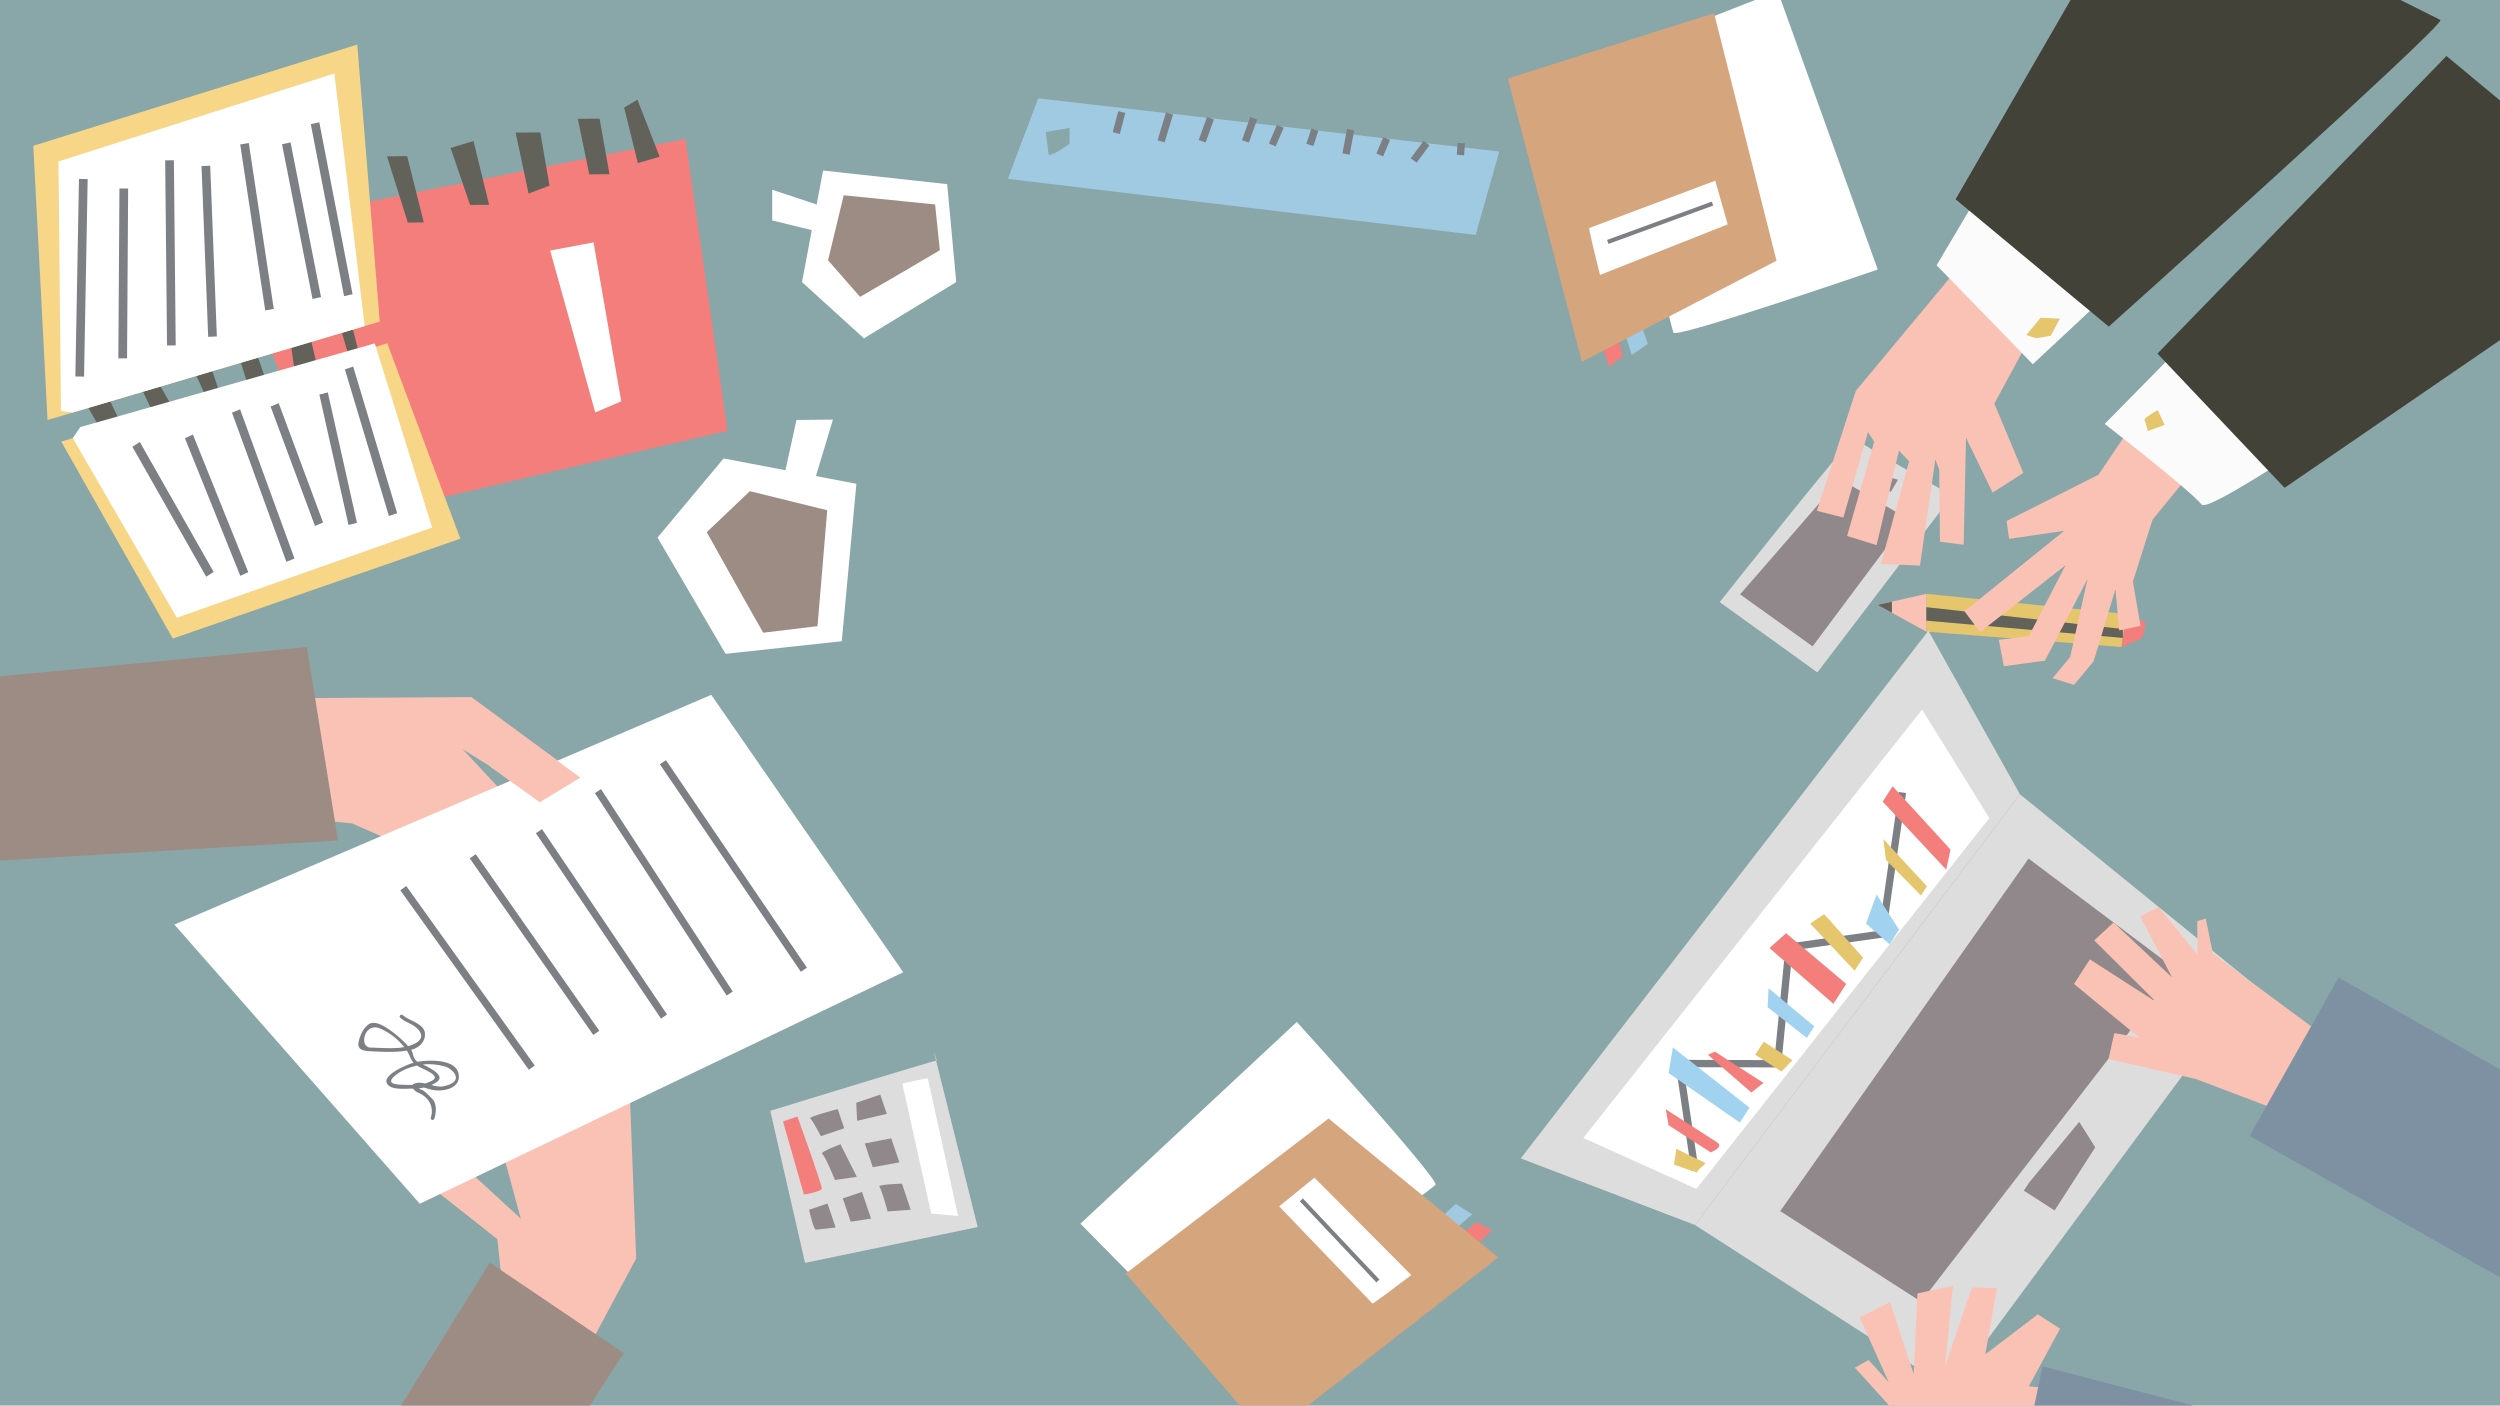<svg id="Layer_1" data-name="Layer 1" xmlns="http://www.w3.org/2000/svg" viewBox="0 0 1366 768"><defs><style>.cls-1{fill:#89a7a8;}.cls-2{fill:#fff;}.cls-3{fill:#f37e7c;}.cls-4{fill:#9fcae2;}.cls-5{fill:#d5a57e;}.cls-6{fill:#7c7f84;}.cls-7{fill:#dedddd;}.cls-8{fill:#90888a;}.cls-9{fill:#e5c66d;}.cls-10{fill:#fac2b5;}.cls-11{fill:#62625a;}.cls-12{fill:#fbfbfb;}.cls-13{fill:#424238;}.cls-14{fill:#9d8c83;}.cls-15{fill:#f8d688;}.cls-16{fill:#7e91a3;}.cls-17{fill:#a1d2f0;}</style></defs><title>Artboard 1</title><rect class="cls-1" x="-11" y="-22" width="1398" height="807"/><path class="cls-2" d="M879,31.29s33.78,147.24,35.38,150.51S1026,147.27,1026,147.27L971.35-4.83Z"/><polyline class="cls-3" points="870.15 173.94 879.21 200.42 886.82 194.38 878.48 165.89 870.15 173.94"/><path class="cls-4" d="M882,163.44c0,.86,9.62,30.5,9.62,30.5l8.77-6.05-9.2-26.22Z"/><polygon class="cls-5" points="823.88 42.89 864.34 197.66 970.68 142.45 936.57 7.21 823.88 42.89"/><polygon class="cls-2" points="870.15 133.48 874.24 150.22 944.01 122.6 937.23 98.71 868.21 124.65 870.15 133.48"/><polygon class="cls-6" points="878.87 133.27 878.1 131.1 935.31 110.16 936.07 112.33 878.87 133.27"/><path class="cls-7" d="M993,367.4l73.73-96.62s-52.39-29.28-53.44-31.44S939.65,329,939.65,329Z"/><polygon class="cls-8" points="990.41 353.18 1042.39 283.52 1005.51 261.81 950.79 324.76 990.41 353.18"/><polygon class="cls-8" points="1033.13 268.78 1037.07 262.08 1023.42 258.56 1021.44 261.91 1033.13 268.78"/><polygon class="cls-9" points="1159.2 353.52 1161.87 335.51 1052.51 324.47 1052.56 345.13 1159.2 353.52"/><polygon class="cls-10" points="1052.56 345.13 1025.86 330.54 1052.51 324.47 1052.56 345.13"/><polygon class="cls-11" points="1033.75 334.85 1033.73 328.74 1025.86 330.54 1033.75 334.85"/><polygon class="cls-11" points="1052.55 339.13 1159.94 348.57 1159.92 343.71 1052.53 331.75 1052.55 339.13"/><polygon class="cls-3" points="1159.2 353.52 1170.57 348.54 1172.55 339.98 1161.87 335.51 1159.2 353.52"/><polygon class="cls-10" points="1181.83 207.27 1146.6 259.39 1096.42 284.66 1097.76 294.44 1127.91 290.02 1073.39 334 1081.89 345.39 1128.63 308.82 1108.54 347.6 1092.15 349.59 1094.9 364.01 1117.35 360.99 1140.68 316.24 1131.13 359.01 1121.55 370.55 1133.24 374.2 1143.97 361.3 1155.88 321.93 1157.96 344.46 1169.56 341.97 1165.43 317.74 1176.16 283.96 1217.73 232.91 1181.83 207.27"/><path class="cls-10" d="M1079,135.45,1014,213.59l-21.29,65.53,14.5,3.66,13.48-46.73,3.34,5.38-14.79,51.42,16.14,5,12.22-51.67,5.52,5.88-15.42,56.1,21.38.87,8.4-58,2.13,5.68L1060,296l12.94,1.65,1.29-58.48,14.54,30,16.77-10.77-15.84-37.87,32.09-59.15S1067.45,129,1079,135.45Z"/><polygon class="cls-12" points="1181.02 -62.42 1058.17 144.94 1110.7 199 1306.86 16.16 1181.02 -62.42"/><path class="cls-12" d="M1337.25,41.41,1150,231.63s46.19,35.78,53,44.07,232-153.09,232-153.09Z"/><path class="cls-9" d="M1179,224.05s-7.81,4.46-7.23,5.4a44.81,44.81,0,0,1,1.81,6.07l9.17-3.34Z"/><polygon class="cls-9" points="1115.01 173.61 1125.53 174.13 1120.53 183.45 1112.55 184.81 1107.15 183.06 1115.01 173.61"/><path class="cls-13" d="M1171.79-70.09l-103.26,179,83.7,69.56S1337.15,12.73,1333.39,10.9,1171.79-70.09,1171.79-70.09Z"/><polygon class="cls-13" points="1336.75 30.59 1178.83 193.21 1248.29 266.54 1452.34 126.66 1336.75 30.59"/><polygon class="cls-10" points="321.39 736.57 347.61 687.63 343.61 584.63 267.7 603.42 284.53 665.86 241.56 626.4 232.65 646.22 271.76 677.08 275.27 709.94 321.39 736.57"/><polygon class="cls-10" points="155.88 381.5 257.58 380.89 326.77 431.8 311.06 445.73 252.69 409.29 290.63 449.82 251.86 476.18 192.51 449.94 150.63 445.66 155.88 381.5"/><path class="cls-14" d="M-113.41,379.08c8.82.95,281.1-25.53,281.1-25.53l17,105.69-208.76,12.4Z"/><polygon class="cls-2" points="388.64 379.66 95.29 505.19 229.36 657.72 493.51 531.23 388.64 379.66"/><polygon class="cls-10" points="290.68 405.48 317.05 424.91 294.93 438.37 267.83 418.92 290.68 405.48"/><rect class="cls-6" x="398.74" y="404.64" width="4" height="137.06" transform="translate(-196.64 306.97) rotate(-34.19)"/><rect class="cls-6" x="360.73" y="421.56" width="4" height="131.96" transform="translate(-207.25 276.84) rotate(-33.06)"/><rect class="cls-6" x="325.02" y="445.66" width="4" height="122.05" transform="matrix(0.83, -0.56, 0.56, 0.83, -226.52, 267.37)"/><rect class="cls-6" x="290.05" y="457.26" width="4" height="117.72" transform="translate(-243.12 260.65) rotate(-34.98)"/><rect class="cls-6" x="253.45" y="474.02" width="4" height="120.6" transform="translate(-263.29 248.56) rotate(-35.6)"/><path class="cls-6" d="M212.56,593.27c2.81,2.24,9,1.53,12.23,1.58.31,0,.63,0,.94,0a6.92,6.92,0,0,0,3.17,2.35c5.49,2.52,8.36,7.66,6.49,13.52a1,1,0,0,0,1.89.63c1.11-3.44,1.53-8.41-1.25-11.11-1.19-1.15-4.25-4.43-5.53-4.72a4.75,4.75,0,0,1-1.61-.85,25.06,25.06,0,0,0,2.73-.45c1.16.3,2.31.68,3.41,1,6,1.72,16.81,0,15.59-8.18-1.26-8.42-15.85-8-22.47-6.89a5,5,0,0,1-1.41-1.35c-1.23-1.86-1-3.55-2.12-5.22l.21-.05c4.3-1,7.77-4.52,7.34-9.06-.5-5.26-9-6.86-12-9.75-.93-.88-2.44.43-1.5,1.32,2.62,2.5,6.23,3.16,8.85,5.53,5.89,5.33.74,8.57-4.51,10.06a60.2,60.2,0,0,0-11.28-9.71c-2.4-1.59-7.13-4.28-10.05-2.38-3.24,2.11-5.13,6.42-5.79,10.17-.72,4.14,3.26,4.52,6.46,4.68,6.47.34,13.45.75,19.94-.33a18.38,18.38,0,0,1,1.76,3.4,9.21,9.21,0,0,0,2,3.19C221.07,582.15,206.54,588.48,212.56,593.27Zm5.56-20.74c-5.09.45-10.58,0-15.7-.14-6.35-.18-3.46-13.77,5-10.53a34,34,0,0,1,13.42,10.26A25.41,25.41,0,0,1,218.12,572.53Zm23.52,9.84a10.18,10.18,0,0,1,6.66,4.14c3,4.63-3.24,6.44-5.81,7-2.1.48-4.44,0-6.78-.65a18.25,18.25,0,0,0,3-1.67c5.27-3.68-5.3-8.39-7.65-9.54A31.52,31.52,0,0,1,241.64,582.37Zm-13.72-.14c1.52,1,3.28,1.73,5.16,2.7,2,1.05,6.94,3.43,3,5.55a17.61,17.61,0,0,1-3.88,1.51c-2.34-.51-4.58-.66-6.49.47a1.37,1.37,0,0,0-.39.37c-1.23,0-2.48,0-3.72-.07-3-.12-11.16.18-6.47-4.36C218.53,585.1,223.33,583.28,227.92,582.23Z"/><polygon class="cls-14" points="340.85 739.36 267.63 689.89 150.24 878.95 229.02 911.7 340.85 739.36"/><path class="cls-7" d="M511.87,579.43c-3.54.64-91,27.51-91,27.51l19,83.09,94.34-19.57-24-96"/><polygon class="cls-8" points="480.98 598.09 467.85 602.53 468.32 612.41 484.54 608.6 480.98 598.09"/><polygon class="cls-8" points="486.97 621.98 472.51 624.78 476.89 637.76 491.41 635.11 486.97 621.98"/><path class="cls-8" d="M492.84,646.75s-13.55.4-12.34,1.67S485,661.93,485,661.93l12.62-.93Z"/><path class="cls-8" d="M457.73,606s-16.14,4.2-15,5.07,5.8,9.74,5.8,9.74l12.76-4.31Z"/><path class="cls-8" d="M459.23,625.24s-11.59,4.19-9.94,5.31,6.93,14.2,6.93,14.2L468.16,643Z"/><path class="cls-8" d="M471,651.25s-10.49,3.57-10.5,3.55l4.31,12.73,11.13-1.67Z"/><path class="cls-3" d="M435.71,610.06l-7.88,2.66,11.44,40s9.51-1.54,9.76-3.29S435.71,610.06,435.71,610.06Z"/><path class="cls-8" d="M452.16,657.61,442.07,661s2.42,10.86,3.67,10.86,10.85-1.16,10.85-1.16Z"/><path class="cls-2" d="M507,589.29c-1-.07-14,2.65-14,2.65l15.82,71.14,14.66,1.32Z"/><polygon class="cls-3" points="374.51 75.89 397.51 235.32 185.32 284.95 122 125.92 374.51 75.89"/><polygon class="cls-2" points="324.32 132.44 300.61 136.9 325.25 225.36 339.45 219.3 324.32 132.44"/><polygon class="cls-11" points="348.29 54.48 341.02 58.77 348.51 89.11 360.44 85.62 348.29 54.48"/><polygon class="cls-11" points="327.61 64.82 315.73 64.94 321.98 95.29 333.01 95.18 327.61 64.82"/><polygon class="cls-11" points="295.21 72.33 281.75 72.46 288.81 105.76 300.25 101.42 295.21 72.33"/><polygon class="cls-11" points="258.72 77.05 246.19 80.84 256.86 111.99 267.24 111.89 258.72 77.05"/><polygon class="cls-11" points="222.47 85.3 211.45 85.41 222.84 121.62 231.55 121.53 222.47 85.3"/><polygon class="cls-11" points="187.67 90.08 173.47 95.36 183.77 129.61 195.91 121.89 187.67 90.08"/><polygon class="cls-11" points="149.72 97.01 135.4 104.33 150.09 134.17 160.35 129.85 149.72 97.01"/><path class="cls-11" d="M190.41,170.22s-6.47-3.18-6.44.06,10.25,36.42,10.25,36.42l5.33,0Z"/><polygon class="cls-11" points="167.27 174.51 157.41 177.19 162.73 215.13 176.81 214.99 167.27 174.51"/><polygon class="cls-11" points="138.49 188.28 128.6 188.42 138.82 221.32 150.06 221.21 138.49 188.28"/><polygon class="cls-11" points="113.52 195.33 102.8 195.44 119.73 232.6 124.67 228.5 113.52 195.33"/><polygon class="cls-11" points="84.46 205.34 73.99 205.44 91.86 242.62 103.23 238.45 84.46 205.34"/><polygon class="cls-11" points="57.92 214.55 43.64 214.69 66.1 254.24 74.42 248.48 57.92 214.55"/><polygon class="cls-15" points="195.2 24.35 207.5 175.73 25.98 229.48 18.2 79.68 195.2 24.35"/><polygon class="cls-15" points="211.59 187.59 33.48 241.31 94.42 348.92 251.52 294.33 211.59 187.59"/><polygon class="cls-2" points="204.78 187.62 43.83 233.36 39.76 239.42 96.61 337.53 236.12 288.26 204.78 187.62"/><polygon class="cls-2" points="182.67 40.17 31.96 88.2 33.32 224.53 39.62 225.44 199.26 178.17 182.67 40.17"/><polygon class="cls-6" points="188.45 201.83 192.98 200.29 217.01 280.4 212.49 281.94 188.45 201.83"/><polygon class="cls-6" points="174.49 215.58 179.12 214.41 195.04 285.67 190.42 286.84 174.49 215.58"/><polygon class="cls-6" points="147.85 222.14 152.27 220.28 176.53 285.51 172.11 287.37 147.85 222.14"/><polygon class="cls-6" points="126.75 225.47 131.18 223.64 160.91 305.16 156.48 306.99 126.75 225.47"/><polygon class="cls-6" points="101.05 239.45 105.41 237.45 135.66 312.63 131.29 314.63 101.05 239.45"/><polygon class="cls-6" points="72.33 244.11 76.39 241.49 116.73 312.5 112.67 315.13 72.33 244.11"/><polygon class="cls-6" points="41.18 205.69 43.15 97.75 47.9 97.86 45.93 205.8 41.18 205.69"/><polygon class="cls-6" points="64.66 195.78 65.26 102.97 70.02 103.02 69.42 195.82 64.66 195.78"/><rect class="cls-6" x="90.76" y="87.59" width="4.75" height="101.17" transform="translate(-1.37 0.93) rotate(-0.57)"/><polygon class="cls-6" points="110.11 90.75 114.86 90.54 118.49 183.84 113.75 184.05 110.11 90.75"/><polygon class="cls-6" points="131.25 78.93 135.94 78.13 149.6 168.81 144.91 169.61 131.25 78.93"/><polygon class="cls-6" points="154.1 78.82 158.76 77.79 175.41 162.33 170.76 163.36 154.1 78.82"/><polygon class="cls-6" points="169.81 67.84 174.46 66.82 192.65 160.78 187.99 161.8 169.81 67.84"/><polygon class="cls-2" points="459.95 350.35 467.93 264.34 445.83 260.12 455.11 229.27 435.19 229.47 429.16 256.94 395.38 250.49 359.27 293.72 396.44 357.26 459.95 350.35"/><polygon class="cls-14" points="452 278.81 409.72 268.37 386.18 290.78 405.53 325.44 417.02 345.71 446.69 342.14 452 278.81"/><polygon class="cls-7" points="926.12 669.33 1065.72 759.14 1230.18 536.76 1103.68 433.97 926.12 669.33"/><polygon class="cls-8" points="972.72 661.75 1049.67 711.25 1189.42 530.06 1108.41 469.12 972.72 661.75"/><polygon class="cls-8" points="1105.83 650.58 1122.65 661.4 1144.84 626.91 1136.08 612.96 1108.54 646.37 1105.83 650.58"/><polygon class="cls-7" points="926.12 669.33 830.93 632.95 1053.66 344.63 1103.68 433.97 926.12 669.33"/><polygon class="cls-2" points="865.14 621.78 926.9 649.62 1086.97 447 1050.22 387.69 865.14 621.78"/><polygon class="cls-10" points="1091.11 703.77 1077.49 703.49 1062.82 746.31 1067.12 702.52 1047.69 706.73 1045.63 750.76 1032.73 711.43 1016.06 719.81 1032.03 755.25 1020.98 743.09 1013.47 747.35 1018.15 752.38 1043.33 780.32 1152.38 807.5 1161.39 762.77 1108.57 757.45 1125.63 725.98 1113.48 718.16 1084.77 740.01 1091.11 703.77"/><polygon class="cls-10" points="1258.11 611.64 1199.7 589.52 1152.07 578.7 1155.26 564.5 1168.8 566.87 1133.24 537.65 1141.9 524.2 1178.18 547.53 1144.26 513.82 1154.86 504.06 1186.83 534.08 1169.38 500.65 1179.6 495.66 1200.7 521.59 1200.58 503.29 1205.23 501.92 1209.15 521.09 1279.11 572.83 1258.11 611.64"/><polygon class="cls-16" points="1099.65 825 1116.03 746.55 1372.04 813.14 1337.25 879.54 1099.65 825 1099.65 825"/><polygon class="cls-16" points="1411.04 723.39 1229.2 620.69 1277.78 534.08 1469.64 643.38 1411.04 723.39"/><polygon class="cls-6" points="1030.17 512.1 979.4 519.28 973.15 583.24 919.84 583.11 928.09 639.25 924.14 639.83 915.21 579.1 969.52 579.23 975.72 515.76 1026.63 508.56 1037.49 432.76 1041.45 433.32 1030.17 512.1"/><polygon class="cls-3" points="1028.71 438.01 1063.41 475.19 1065.77 464.23 1034.12 429.6 1028.71 438.01"/><polygon class="cls-9" points="1030.5 469.88 1049.63 489.32 1052.88 484.27 1029.06 458.51 1030.5 469.88"/><polygon class="cls-17" points="1025.37 488.77 1019.58 504.65 1032.48 515.97 1037.63 507.97 1025.37 488.77"/><polygon class="cls-3" points="966.84 518.01 1001.77 548.5 1008.78 537.61 975.9 509.92 966.84 518.01"/><polygon class="cls-9" points="959.06 576.31 973.36 585.51 979.43 579.31 963.66 569.16 959.06 576.31"/><polygon class="cls-17" points="911.73 586.29 950.64 613.4 955.92 605.21 914.06 572.33 911.73 586.29"/><polygon class="cls-17" points="965.8 550.33 987.27 567.12 991.33 560.81 966.37 539.99 965.8 550.33"/><polygon class="cls-3" points="933.18 576.31 956.94 596.94 963.57 591.7 936.98 574.59 933.18 576.31"/><path class="cls-3" d="M911.7,614.81l23,14.82s7.64-2.81,3.52-5.46L910.17,606.1Z"/><path class="cls-9" d="M914.67,636.34s14.64,5.25,13,4.23,5.85-4.66,3.54-5.5S916,627.7,916,627.7Z"/><polygon class="cls-9" points="989.09 504.67 1013.4 530.42 1018 523.27 996.73 499.48 989.09 504.67"/><polygon class="cls-2" points="517.53 100.62 449.72 93.18 446.22 111.75 421.94 103.68 421.94 120.45 443.57 125.75 438.22 154.13 472.05 184.88 522.49 154.13 517.53 100.62"/><polygon class="cls-14" points="461.01 106.71 452.44 142.21 469.94 162.21 497.44 146.21 513.53 136.71 510.94 111.71 461.01 106.71"/><path class="cls-4" d="M567.27,53.74l-16.58,44,255.58,30.63L819.19,82.8Zm17.17,24.69s-7.83,6.12-11.46,6.28l-1.54-12.57,13-2.26Z"/><rect class="cls-6" x="605.5" y="64.96" width="11.88" height="4" transform="translate(392.72 641.85) rotate(-75.42)"/><rect class="cls-6" x="628.8" y="67.61" width="15.87" height="4" transform="translate(386.35 659.18) rotate(-73.23)"/><rect class="cls-6" x="652.45" y="68.9" width="13.39" height="4" transform="translate(370.8 667.86) rotate(-70.36)"/><rect class="cls-6" x="676" y="68.91" width="13.39" height="4" transform="translate(386.72 690.18) rotate(-70.38)"/><rect class="cls-6" x="691.84" y="72.11" width="11.12" height="4" transform="translate(352.7 684.88) rotate(-66.63)"/><rect class="cls-6" x="712.72" y="73.06" width="8.74" height="4" transform="translate(422.93 733.33) rotate(-71.9)"/><rect class="cls-6" x="729.97" y="75.52" width="13.47" height="4" transform="translate(524.39 787.21) rotate(-79.35)"/><rect class="cls-6" x="750.95" y="78.21" width="9.76" height="4" transform="translate(390.34 746.64) rotate(-67.32)"/><rect class="cls-6" x="770.05" y="80.96" width="11.8" height="4" transform="translate(248.7 658.28) rotate(-53.6)"/><rect class="cls-6" x="794.94" y="79.46" width="6.51" height="4" transform="translate(655.77 871.06) rotate(-85.6)"/><path class="cls-2" d="M660,739.27s122-89.12,124.35-91.88-75.77-89-75.77-89L590.33,668.63Z"/><polyline class="cls-3" points="794.53 691.11 815.29 672.34 806.73 667.73 783.84 686.62 794.53 691.11"/><path class="cls-4" d="M780.2,684.35c.79-.34,24.23-20.87,24.23-20.87l-9-5.67L775,676.6Z"/><polygon class="cls-5" points="692.36 785.31 818.61 687.08 725.94 611.15 615.12 695.84 692.36 785.31"/><polygon class="cls-2" points="757.35 707.07 771.12 696.7 718.21 643.48 698.94 659.14 750 712.33 757.35 707.07"/><polygon class="cls-6" points="753.71 699.14 752.03 700.7 710.22 656.39 711.91 654.83 753.71 699.14"/></svg>